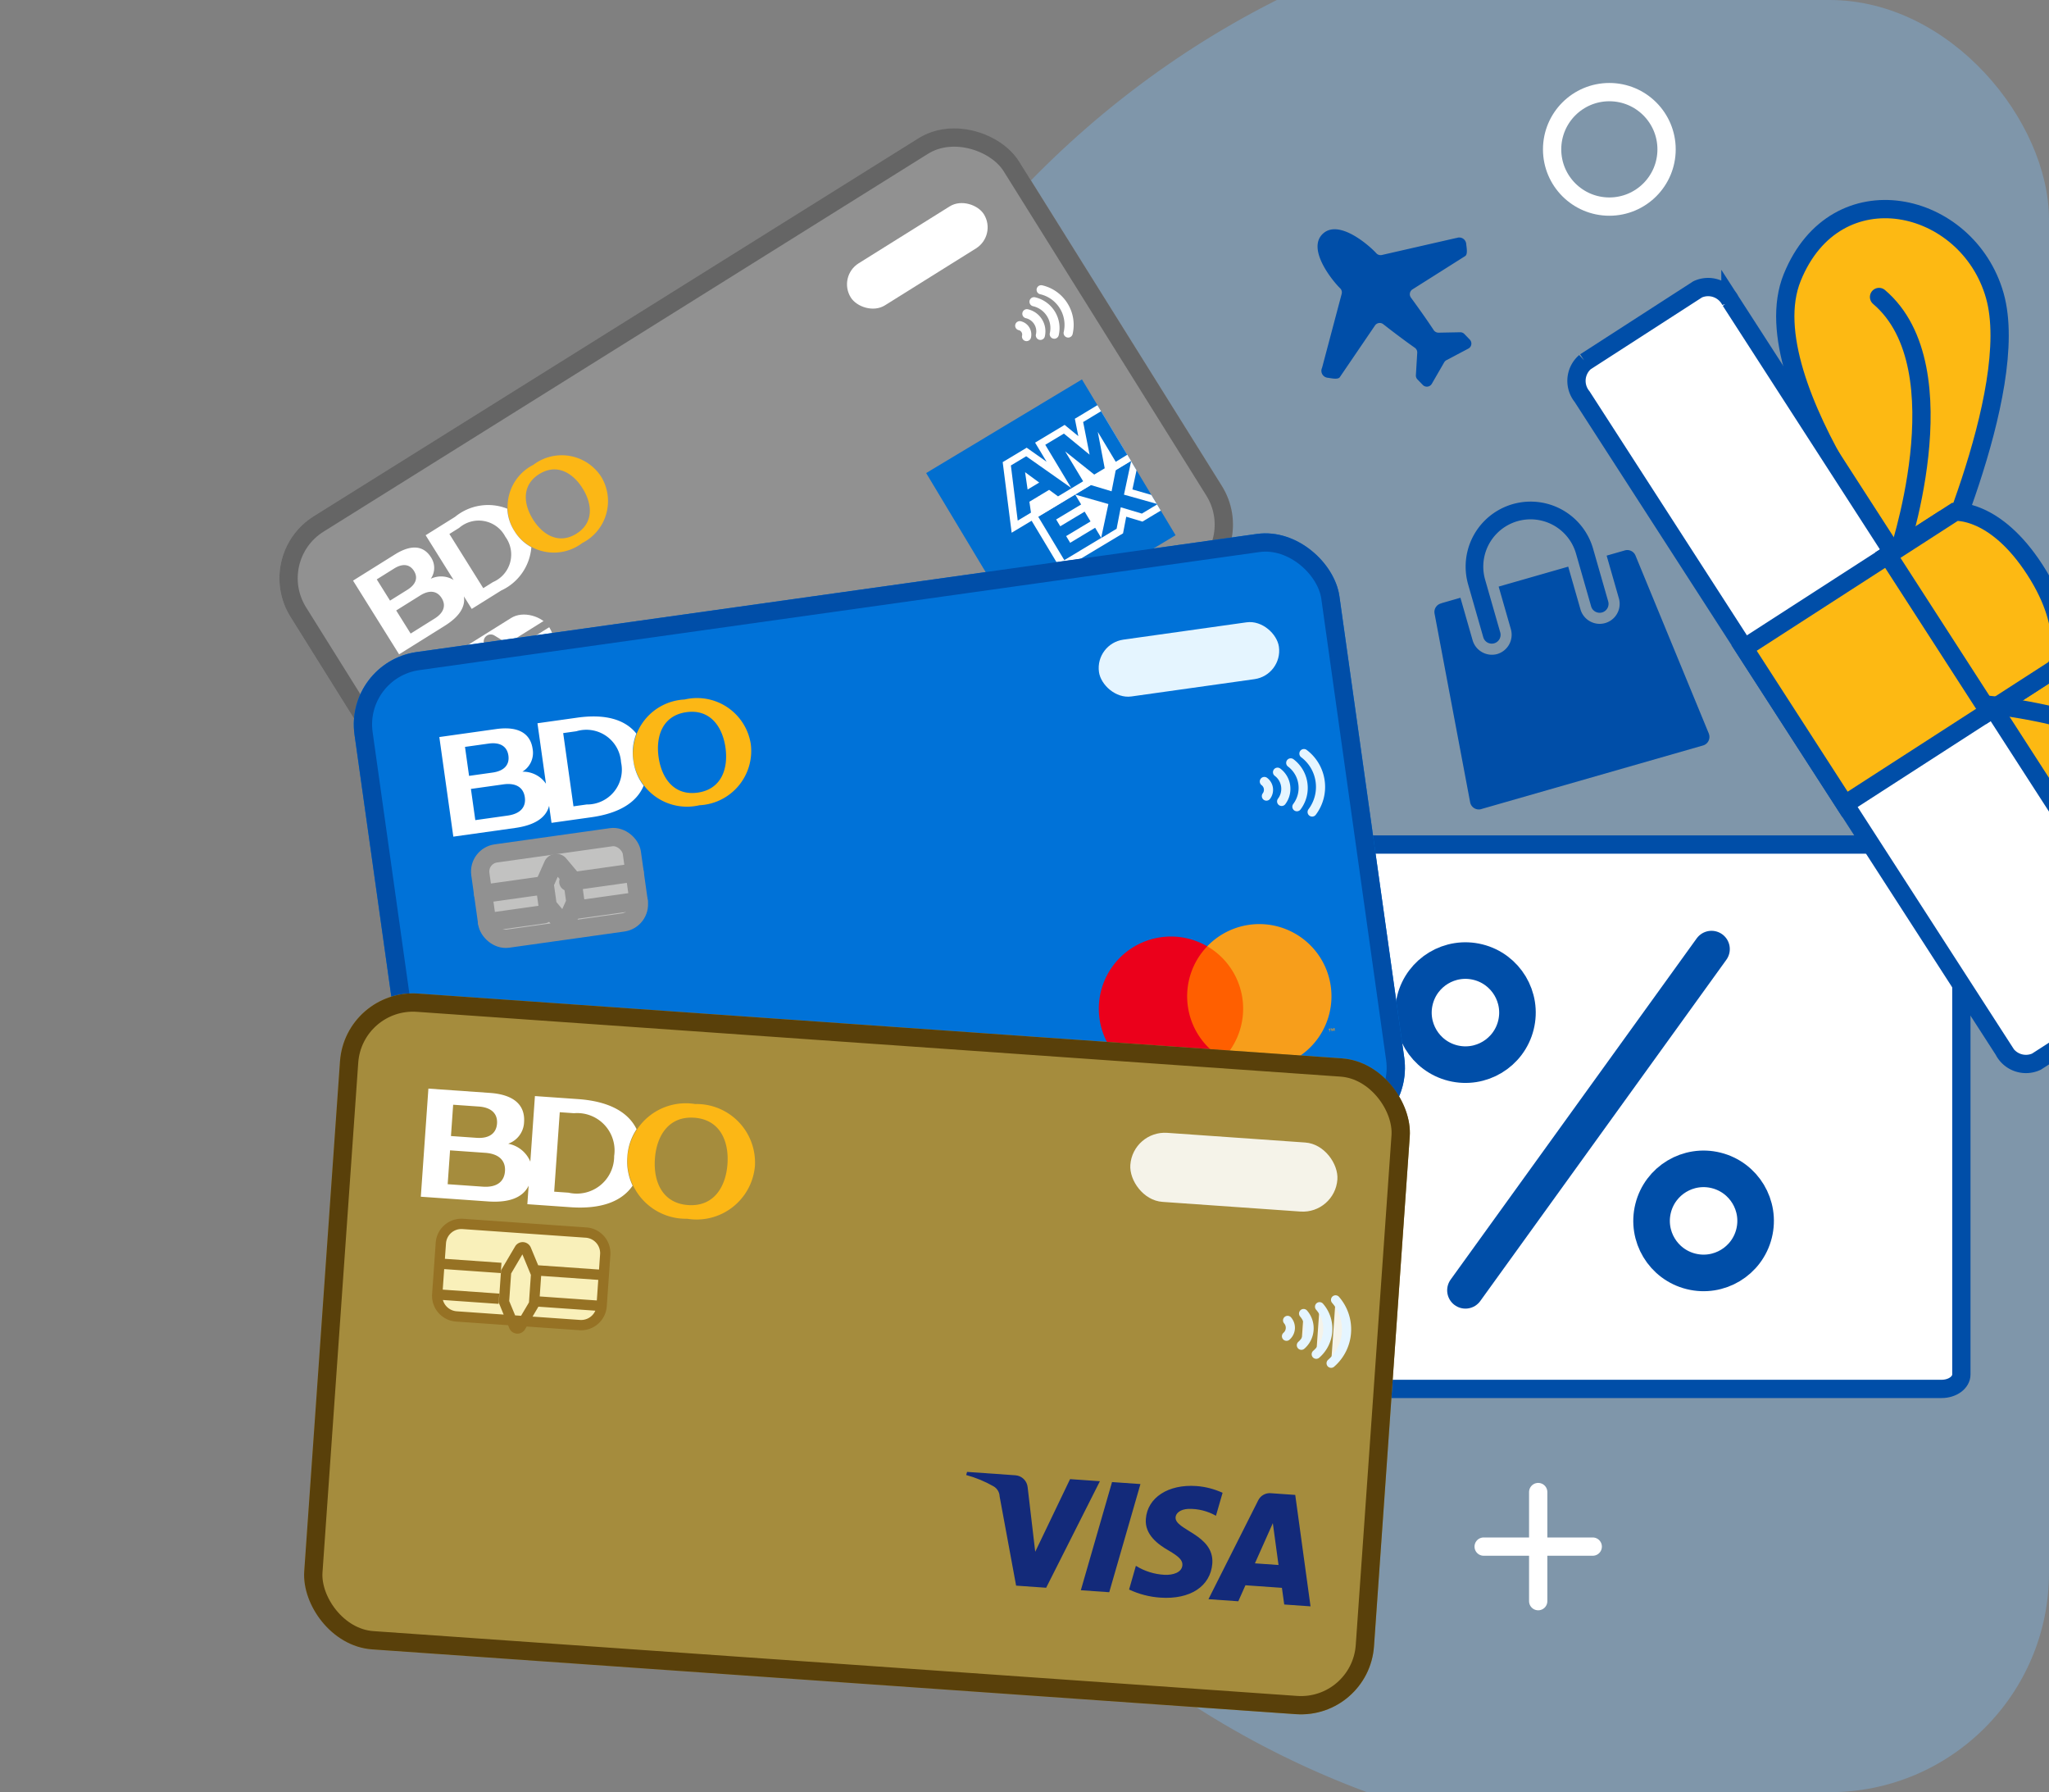<svg xmlns="http://www.w3.org/2000/svg" xmlns:xlink="http://www.w3.org/1999/xlink" width="112.065" height="98" viewBox="0 0 112.065 98">
  <rect x="0" y="0" width="112.065" height="98" fill="#808080" stroke="none"/>
  <defs>
    <clipPath id="clip-path">
      <rect id="Rectangle_21993" data-name="Rectangle 21993" width="112.065" height="98" rx="12" transform="translate(68.088 405)" fill="#e5f5ff"/>
    </clipPath>
    <clipPath id="clip-path-2">
      <path id="Path_9424" data-name="Path 9424" d="M9.966,1.985c-.011.866.771,1.351,1.362,1.636.607.3.808.486.808.75-.005.406-.486.581-.934.591a3.286,3.286,0,0,1-1.6-.38L9.322,5.9a4.74,4.74,0,0,0,1.731.322c1.636,0,2.7-.808,2.708-2.059.005-1.589-2.2-1.679-2.18-2.386.005-.216.211-.443.66-.5a2.9,2.9,0,0,1,1.536.269L14.051.269A4.144,4.144,0,0,0,12.595,0C11.053,0,9.971.818,9.966,1.985M16.68.106a.7.7,0,0,0-.66.443L13.687,6.123h1.636l.327-.9h2l.19.9h1.441L18.021.106H16.68m.227,1.626.47,2.259H16.084l.823-2.259M7.981.106,6.693,6.123H8.25L9.538.106H7.981m-2.3,0L4.059,4.2,3.4.718A.724.724,0,0,0,2.687.106H.037L0,.28A6.311,6.311,0,0,1,1.536.792a.662.662,0,0,1,.37.528l1.24,4.8H4.793L7.316.106H5.68" fill="#132a7a"/>
    </clipPath>
  </defs>
  <g id="img-creditcard-desktop" transform="translate(-68.088 -405)" clip-path="url(#clip-path)">
    <path id="Path_9381" data-name="Path 9381" d="M50.31,0c27.786,0,50.31,23.751,50.31,53.05S78.1,106.1,50.31,106.1,0,82.349,0,53.05,22.525,0,50.31,0Z" transform="translate(109.206 399.879)" fill="#7eb7eb" opacity="0.392"/>
    <g id="Group_20566" data-name="Group 20566" transform="matrix(0.848, -0.53, 0.53, 0.848, 81.859, 435.346)">
      <g id="Group_20565" data-name="Group 20565" transform="translate(0 0)">
        <g id="Rectangle_21952" data-name="Rectangle 21952" fill="#919191" stroke="#656565" stroke-linecap="round" stroke-linejoin="round" stroke-width="1">
          <rect width="46.991" height="28.917" rx="4" stroke="none"/>
          <rect x="0.5" y="0.5" width="45.991" height="27.917" rx="3.5" fill="none"/>
        </g>
        <g id="BDOonBlue" transform="translate(3.952 3.982)">
          <g id="Group_4058" data-name="Group 4058" transform="translate(8.92 0)">
            <path id="Path_964" data-name="Path 964" d="M2.8,0A2.567,2.567,0,0,0,0,2.522,2.567,2.567,0,0,0,2.8,5.044a2.569,2.569,0,0,0,2.8-2.522A2.568,2.568,0,0,0,2.8,0Zm0,4.442c-1.123,0-1.6-.905-1.6-1.92S1.679.6,2.8.6s1.6.9,1.6,1.92S3.925,4.442,2.8,4.442Z" fill="#fcb715"/>
          </g>
          <path id="Path_965" data-name="Path 965" d="M6.583,0h-1.9V2.884A1.316,1.316,0,0,0,3.66,2.167a1.04,1.04,0,0,0,.63-.991C4.289.465,3.818,0,2.7,0H0V4.753H2.95c.877,0,1.5-.243,1.735-.813v.813h1.9A2.848,2.848,0,0,0,9.238,3.619,2.464,2.464,0,0,1,8.92,2.378a2.454,2.454,0,0,1,.318-1.242A2.844,2.844,0,0,0,6.583,0ZM1.136.63H2.256c.575,0,.851.27.851.688S2.831,2,2.256,2H1.136V.63ZM2.682,4.124H1.137V2.635H2.682c.623,0,.922.292.922.744S3.305,4.124,2.682,4.124Zm3.767,0H5.821V.63h.629A1.639,1.639,0,0,1,8.336,2.377,1.638,1.638,0,0,1,6.45,4.124Z" transform="translate(0 0.143)" fill="#fff"/>
        </g>
        <rect id="Rectangle_21953" data-name="Rectangle 21953" width="8.585" height="2.711" rx="1.356" transform="translate(35.243 4.067)" fill="#fff"/>
        <g id="Group_20563" data-name="Group 20563" transform="translate(4.97 9.94)">
          <rect id="Rectangle_21959" data-name="Rectangle 21959" width="7.229" height="4.067" rx="2" transform="translate(0 0)" fill="#fff" stroke="#919191" stroke-linecap="round" stroke-linejoin="round" stroke-width="1"/>
          <path id="Path_9383" data-name="Path 9383" d="M3.258,3.8,2.741,2.77a.226.226,0,0,1-.024-.1V1.348a.221.221,0,0,1,.024-.1L3.258.213a.386.386,0,0,1,.691,0l.376.752h2.9v.451H4.49v.9h2.74v.452H4.465L3.949,3.8a.386.386,0,0,1-.69,0Zm-.09-2.4V2.616l.434.868.435-.868V1.4L3.6.533ZM0,2.772V2.32H2.711v.452ZM0,1.417V.965H2.711v.451Z" transform="translate(0 0.616)" fill="#919191"/>
        </g>
        <g id="Group_20564" data-name="Group 20564" transform="translate(42.261 10.585)">
          <path id="Path_9384" data-name="Path 9384" d="M0,.7A.491.491,0,0,0,.144.348.491.491,0,0,0,0,0" transform="translate(0 1.045)" fill="none" stroke="#fff" stroke-linecap="round" stroke-linejoin="round" stroke-width="0.5"/>
          <path id="Path_9385" data-name="Path 9385" d="M0,1.394A.984.984,0,0,0,.288.7.983.983,0,0,0,0,0" transform="translate(0.678 0.697)" fill="none" stroke="#fff" stroke-linecap="round" stroke-linejoin="round" stroke-width="0.5"/>
          <path id="Path_9386" data-name="Path 9386" d="M0,2.09A1.474,1.474,0,0,0,.433,1.045,1.474,1.474,0,0,0,0,0" transform="translate(1.357 0.348)" fill="none" stroke="#fff" stroke-linecap="round" stroke-linejoin="round" stroke-width="0.5"/>
          <path id="Path_9387" data-name="Path 9387" d="M0,2.787A1.964,1.964,0,0,0,.577,1.394,1.964,1.964,0,0,0,0,0" transform="translate(2.035 0)" fill="none" stroke="#fff" stroke-linecap="round" stroke-linejoin="round" stroke-width="0.5"/>
        </g>
      </g>
      <g id="surface1" transform="translate(33.65 15.75) rotate(1)">
        <path id="Path_9388" data-name="Path 9388" d="M0,0H9.941V9.941H0V0" transform="translate(0 0)" fill="#016fd0"/>
        <path id="Path_9389" data-name="Path 9389" d="M0,3.562V0L6.34.006V.99l-.733.783.733.79v1H5.17l-.622-.686-.617.689L0,3.562" transform="translate(3.601 4.806)" fill="#fff"/>
        <path id="Path_9390" data-name="Path 9390" d="M0,2.779V0H2.357V.64H.763v.435H2.319V1.7H.763v.427H2.357v.648H0" transform="translate(4.024 5.198)" fill="#016fd0"/>
        <path id="Path_9391" data-name="Path 9391" d="M0,2.779,1.3,1.388,0,0H1.009l.8.881L2.605,0h.966V.022L2.295,1.388,3.571,2.74v.039H2.6l-.811-.89-.8.89H0" transform="translate(6.37 5.198)" fill="#016fd0"/>
        <path id="Path_9392" data-name="Path 9392" d="M1.569,0H3.1l.537,1.219V0H5.521l.325.913L6.173,0H7.614V3.562H0L1.569,0" transform="translate(2.327 1.644)" fill="#fff"/>
        <path id="Path_9393" data-name="Path 9393" d="M1.233,0,0,2.777H.846l.233-.556H2.339l.233.556h.867L2.21,0Zm.106,1.6.37-.884.37.884Zm0,0" transform="translate(2.953 2.031)" fill="#016fd0"/>
        <path id="Path_9394" data-name="Path 9394" d="M0,2.777V0L1.189,0,1.8,1.711,2.417,0H3.561V2.777l-.736.006V.876l-.7,1.9H1.457L.748.869V2.777H0" transform="translate(6.38 2.031)" fill="#016fd0"/>
      </g>
    </g>
    <g id="Group_1" data-name="Group 1" transform="translate(149.233 486.588)">
      <line id="Line_1" data-name="Line 1" y2="5.966" transform="translate(2.983 0)" fill="none" stroke="#fff" stroke-linecap="round" stroke-linejoin="round" stroke-width="1"/>
      <line id="Line_2" data-name="Line 2" x1="5.966" transform="translate(0 2.983)" fill="none" stroke="#fff" stroke-linecap="round" stroke-linejoin="round" stroke-width="1"/>
    </g>
    <g id="Ellipse_2149" data-name="Ellipse 2149" transform="translate(152.477 409.537)" fill="none" stroke="#fff" stroke-width="1">
      <circle cx="3.63" cy="3.63" r="3.63" stroke="none"/>
      <circle cx="3.63" cy="3.63" r="3.13" fill="none"/>
    </g>
    <g id="shop-filled" transform="translate(141.782 433.797) rotate(-16)">
      <path id="Path_3407" data-name="Path 3407" d="M1135.359,453.457h18.175v18.175h-18.175Z" transform="translate(-1135.359 -453.457)" fill="none"/>
      <path id="Path_7730" data-name="Path 7730" d="M11826.795,6803.013a.482.482,0,0,1-.433-.524l.971-10.431a.387.387,0,0,1,.006-.05.481.481,0,0,1,.509-.409v-.007h1.086v2.42a1.1,1.1,0,0,0,1.076,1.093h.01a1.1,1.1,0,0,0,1.092-1.093v-2.43h3.958v2.43a1.093,1.093,0,1,0,2.186,0v-2.43h1.038a.485.485,0,0,1,.48.43l1.172,10.464a.492.492,0,0,1,0,.054.485.485,0,0,1-.484.484h-12.666Zm8.881-9v-3a2.585,2.585,0,1,0-5.171,0v3a.482.482,0,1,1-.965,0v-3a3.554,3.554,0,0,1,7.108,0v3a.486.486,0,1,1-.973,0Z" transform="translate(-11824.065 -6786.15)" fill="#004ea8"/>
    </g>
    <g id="Group_16387" data-name="Group 16387" transform="translate(134.589 416.437)">
      <path id="Rectangle_21032" data-name="Rectangle 21032" d="M2111.158,901.646h-38.607c-.6,0-1.082.354-1.082.79v28.186c0,.437.484.79,1.082.79h38.607c.6,0,1.082-.354,1.082-.79V902.436C2112.24,902,2111.755,901.646,2111.158,901.646Z" transform="translate(-2071.469 -866.901)" fill="#fff" stroke="#004ea8" stroke-linecap="round" stroke-width="1"/>
      <g id="Group_20576" data-name="Group 20576" transform="translate(19.728 0)">
        <path id="Path_7051" data-name="Path 7051" d="M2077.725,820c-1.49-5.24-8.689-6.882-11.079-.988s7.283,17.412,7.283,17.412S2079.214,825.242,2077.725,820Z" transform="translate(-2054.854 -815.276)" fill="#fdb913" stroke="#004ea8" stroke-linecap="round" stroke-linejoin="round" stroke-width="1"/>
        <path id="Path_9410" data-name="Path 9410" d="M2076.9,827.215c4.6,3.906.943,14.4.943,14.4" transform="translate(-2060.359 -822.412)" fill="#fdb913" stroke="#004ea8" stroke-linecap="round" stroke-linejoin="round" stroke-width="1"/>
        <path id="Path_7051-2" data-name="Path 7051" d="M2024.077,877.126s6.422,13.387,12.7,13.636,7.727-6.894,3.621-10.366S2024.077,877.126,2024.077,877.126Z" transform="translate(-2002.6 -852.243)" fill="#fdb913" stroke="#004ea8" stroke-linecap="round" stroke-linejoin="round" stroke-width="1"/>
        <path id="Rectangle_21033" data-name="Rectangle 21033" d="M2076.3,862.324l-23.057-35.742a1.366,1.366,0,0,0-1.794-.626l-6.153,3.97a1.364,1.364,0,0,0-.169,1.892l23.058,35.742a1.365,1.365,0,0,0,1.794.626l6.153-3.969A1.364,1.364,0,0,0,2076.3,862.324Z" transform="translate(-2044.83 -821.57)" fill="#fff" stroke="#004ea8" stroke-linecap="round" stroke-width="1"/>
        <rect id="Rectangle_21036" data-name="Rectangle 21036" width="10.175" height="12.548" transform="matrix(-0.542, -0.84, 0.84, -0.542, 14.675, 32.545)" fill="#fdb913" stroke="#004ea8" stroke-linecap="round" stroke-width="1"/>
        <path id="Rectangle_21036-2" data-name="Rectangle 21036" d="M2063.5,867.331l3.674-2.37s1.044-1.985-1.142-5.373-4.375-3.177-4.375-3.177l-3.674,2.37Z" transform="translate(-2040.962 -839.862)" fill="#fdb913" stroke="#004ea8" stroke-linecap="round" stroke-width="1"/>
        <path id="Path_9411" data-name="Path 9411" d="M2048.973,889.376c-1.64-5.73-12.566-6.708-12.566-6.708" transform="translate(-2013.825 -855.557)" fill="#fdb913" stroke="#004ea8" stroke-linecap="round" stroke-linejoin="round" stroke-width="1"/>
      </g>
      <g id="Group_20577" data-name="Group 20577" transform="translate(8.987 39.273)">
        <g id="Ellipse_2150" data-name="Ellipse 2150" transform="translate(1.86 0) rotate(14)" fill="none" stroke="#004ea8" stroke-width="2">
          <circle cx="3.845" cy="3.845" r="3.845" stroke="none"/>
          <circle cx="3.845" cy="3.845" r="2.845" fill="none"/>
        </g>
        <g id="Ellipse_2151" data-name="Ellipse 2151" transform="translate(14.885 11.389) rotate(14)" fill="none" stroke="#004ea8" stroke-width="2">
          <circle cx="3.845" cy="3.845" r="3.845" stroke="none"/>
          <circle cx="3.845" cy="3.845" r="2.845" fill="none"/>
        </g>
        <line id="Line_2543" data-name="Line 2543" x1="13.458" y2="18.659" transform="translate(4.661 1.188)" fill="none" stroke="#004ea8" stroke-linecap="round" stroke-width="2"/>
      </g>
    </g>
    <g id="travel-filled" transform="translate(139.104 416.437) rotate(1)">
      <rect id="Rectangle_21977" data-name="Rectangle 21977" width="10.656" height="10.656" fill="none"/>
      <path id="Path_3341" data-name="Path 3341" d="M.365,7.575l1-4.053a.313.313,0,0,0-.09-.3l-.056-.054C.739,2.689-.554,1.086.266.267s2.409.459,2.9.949l.055.057a.314.314,0,0,0,.3.089l4.05-1L7.6.36a.382.382,0,0,1,.5.209.386.386,0,0,1,.026.1c.017.167.108.564-.04.669L5.232,3.212a.313.313,0,0,0-.09.433l.012.018c.455.6.91,1.219,1.277,1.756a.313.313,0,0,0,.269.135l1.18-.043a.313.313,0,0,1,.233.092l.3.3a.313.313,0,0,1,0,.442.319.319,0,0,1-.07.052L7.157,7.05a.316.316,0,0,0-.122.122L6.379,8.356a.313.313,0,0,1-.425.122.32.32,0,0,1-.069-.052l-.3-.3A.312.312,0,0,1,5.5,7.9l.052-1.22A.312.312,0,0,0,5.412,6.4c-.53-.358-1.148-.806-1.746-1.257a.313.313,0,0,0-.438.062l-.012.017L1.34,8.084c-.1.149-.5.057-.669.04h0A.382.382,0,0,1,.356,7.6.142.142,0,0,0,.365,7.575Z" transform="translate(1.08 1.065)" fill="#004ea8"/>
    </g>
    <g id="Group_20583" data-name="Group 20583" transform="translate(86.921 441.211) rotate(-8)">
      <g id="Group_20582" data-name="Group 20582" transform="translate(0 0)">
        <g id="Rectangle_21978" data-name="Rectangle 21978" fill="#0072d8" stroke="#004ea8" stroke-linecap="round" stroke-linejoin="round" stroke-width="1">
          <rect width="54.395" height="33.474" rx="4" stroke="none"/>
          <rect x="0.5" y="0.5" width="53.395" height="32.474" rx="3.5" fill="none"/>
        </g>
        <g id="BDOonBlue-2" data-name="BDOonBlue" transform="translate(4.575 4.609)">
          <g id="Group_4058-2" data-name="Group 4058" transform="translate(10.326 0)">
            <path id="Path_964-2" data-name="Path 964" d="M3.244,0A2.972,2.972,0,0,0,0,2.919a2.972,2.972,0,0,0,3.244,2.92,2.973,2.973,0,0,0,3.245-2.92A2.973,2.973,0,0,0,3.244,0Zm0,5.142c-1.3,0-1.847-1.048-1.847-2.223S1.944.7,3.244.7,5.091,1.743,5.091,2.919,4.543,5.142,3.244,5.142Z" fill="#fcb715"/>
          </g>
          <path id="Path_965-2" data-name="Path 965" d="M7.62,0h-2.2V3.338a1.524,1.524,0,0,0-1.186-.83,1.2,1.2,0,0,0,.729-1.147C4.965.539,4.42,0,3.13,0H0V5.5H3.415c1.015,0,1.738-.281,2.008-.942V5.5h2.2c1.531,0,2.571-.455,3.074-1.313a2.853,2.853,0,0,1-.368-1.436,2.842,2.842,0,0,1,.369-1.437C10.191.455,9.151,0,7.62,0ZM1.315.729h1.3c.665,0,.985.313.985.8s-.32.8-.985.8h-1.3V.729Zm1.79,4.044H1.316V3.05H3.105c.721,0,1.067.338,1.067.861S3.826,4.773,3.105,4.773Zm4.361,0H6.738V.729h.728A1.9,1.9,0,0,1,9.65,2.751,1.9,1.9,0,0,1,7.466,4.773Z" transform="translate(0 0.166)" fill="#fff"/>
        </g>
        <rect id="Rectangle_21979" data-name="Rectangle 21979" width="9.938" height="3.138" rx="1.569" transform="translate(40.796 4.707)" fill="#e5f5ff"/>
        <g id="Group_20580" data-name="Group 20580" transform="translate(5.753 11.507)">
          <rect id="Rectangle_21985" data-name="Rectangle 21985" width="8.368" height="4.707" rx="1" fill="#c2c2c1" stroke="#919191" stroke-linecap="round" stroke-linejoin="round" stroke-width="1"/>
          <g id="Group_20579" data-name="Group 20579" transform="translate(3.407 0.975)">
            <path id="Path_9412" data-name="Path 9412" d="M.93,3.223l.6-.959V1.041L.93.082A.209.209,0,0,0,.6.082L0,1.041V2.265l.6.959A.208.208,0,0,0,.93,3.223Z" transform="translate(0 0)" fill="none" stroke="#919191" stroke-linecap="round" stroke-linejoin="round" stroke-width="1"/>
          </g>
          <line id="Line_2544" data-name="Line 2544" x2="3.138" transform="translate(0 2.092)" fill="none" stroke="#919191" stroke-linecap="round" stroke-linejoin="round" stroke-width="1"/>
          <line id="Line_2545" data-name="Line 2545" x2="3.138" transform="translate(0 3.661)" fill="none" stroke="#919191" stroke-linecap="round" stroke-linejoin="round" stroke-width="1"/>
          <line id="Line_2546" data-name="Line 2546" x2="3.661" transform="translate(4.707 2.092)" fill="none" stroke="#919191" stroke-linecap="round" stroke-linejoin="round" stroke-width="1"/>
          <line id="Line_2547" data-name="Line 2547" x2="3.661" transform="translate(4.707 3.661)" fill="none" stroke="#919191" stroke-linecap="round" stroke-linejoin="round" stroke-width="1"/>
        </g>
        <g id="Group_20581" data-name="Group 20581" transform="translate(48.92 12.252)">
          <path id="Path_9413" data-name="Path 9413" d="M0,.806A.569.569,0,0,0,.167.4.569.569,0,0,0,0,0" transform="translate(0 1.21)" fill="none" stroke="#e5f5ff" stroke-linecap="round" stroke-linejoin="round" stroke-width="0.5"/>
          <path id="Path_9414" data-name="Path 9414" d="M0,1.613A1.138,1.138,0,0,0,.334.806,1.137,1.137,0,0,0,0,0" transform="translate(0.785 0.807)" fill="none" stroke="#e5f5ff" stroke-linecap="round" stroke-linejoin="round" stroke-width="0.5"/>
          <path id="Path_9415" data-name="Path 9415" d="M0,2.42A1.706,1.706,0,0,0,.5,1.21,1.706,1.706,0,0,0,0,0" transform="translate(1.571 0.403)" fill="none" stroke="#e5f5ff" stroke-linecap="round" stroke-linejoin="round" stroke-width="0.5"/>
          <path id="Path_9416" data-name="Path 9416" d="M0,3.226A2.273,2.273,0,0,0,.668,1.613,2.273,2.273,0,0,0,0,0" transform="translate(2.356 0)" fill="none" stroke="#e5f5ff" stroke-linecap="round" stroke-linejoin="round" stroke-width="0.5"/>
        </g>
      </g>
      <g id="Mastercard-Logo.wine" transform="translate(38.188 21.106)">
        <path id="rect887" d="M0,0H3.8V6.206H0Z" transform="translate(4.487 0.844)" fill="#ff5f00"/>
        <path id="path889" d="M4.878,3.946A3.94,3.94,0,0,1,6.385.844a3.947,3.947,0,1,0,0,6.206,3.94,3.94,0,0,1-1.507-3.1Z" transform="translate(0 0.002)" fill="#eb001b"/>
        <path id="path891" d="M.076.153V.026H.13V0H0V.026H.052V.153Zm.253,0V0H.289L.243.11.2,0H.158V.153H.186V.037l.043.1h.03L.3.037V.153Z" transform="translate(12.319 6.24)" fill="#f79e1b"/>
        <path id="path893" d="M6.386,3.948A3.947,3.947,0,0,1,0,7.05a3.947,3.947,0,0,0,1.508-3.1A3.947,3.947,0,0,0,0,.844a3.947,3.947,0,0,1,6.386,3.1Z" transform="translate(6.385 0)" fill="#f79e1b"/>
      </g>
    </g>
    <g id="Group_20589" data-name="Group 20589" transform="matrix(0.998, 0.07, -0.07, 0.998, 86.963, 459.05)">
      <g id="Group_20587" data-name="Group 20587" transform="translate(0 0)">
        <g id="Rectangle_21986" data-name="Rectangle 21986" fill="#a58c3d" stroke="#59400a" stroke-linecap="round" stroke-linejoin="round" stroke-width="1">
          <rect width="58.625" height="35.932" rx="4" stroke="none"/>
          <rect x="0.5" y="0.5" width="57.625" height="34.932" rx="3.5" fill="none"/>
        </g>
        <g id="BDOonBlue-3" data-name="BDOonBlue" transform="translate(4.925 4.963)">
          <g id="Group_4058-3" data-name="Group 4058" transform="translate(11.117 0)">
            <path id="Path_964-3" data-name="Path 964" d="M3.492,0A3.2,3.2,0,0,0,0,3.143,3.2,3.2,0,0,0,3.492,6.286,3.2,3.2,0,0,0,6.986,3.143,3.2,3.2,0,0,0,3.492,0Zm0,5.536c-1.4,0-1.988-1.128-1.988-2.393S2.093.75,3.492.75,5.481,1.877,5.481,3.143,4.891,5.536,3.492,5.536Z" fill="#fcb715"/>
          </g>
          <path id="Path_965-3" data-name="Path 965" d="M8.2,0H5.838V3.594A1.64,1.64,0,0,0,4.561,2.7a1.3,1.3,0,0,0,.785-1.235C5.345.58,4.758,0,3.37,0H0V5.924H3.676c1.092,0,1.871-.3,2.162-1.014V5.924H8.2c1.648,0,2.767-.49,3.309-1.414a3.072,3.072,0,0,1-.4-1.546,3.059,3.059,0,0,1,.4-1.547C10.972.49,9.852,0,8.2,0ZM1.415.785h1.4c.716,0,1.061.337,1.061.857S3.528,2.5,2.812,2.5h-1.4V.785ZM3.343,5.139H1.417V3.284H3.343c.776,0,1.149.364,1.149.927S4.119,5.139,3.343,5.139Zm4.695,0H7.254V.785h.783a2.042,2.042,0,0,1,2.351,2.177A2.042,2.042,0,0,1,8.038,5.139Z" transform="translate(0 0.179)" fill="#fff"/>
        </g>
        <rect id="Rectangle_21987" data-name="Rectangle 21987" width="11.347" height="3.782" rx="1.891" transform="translate(43.496 4.728)" fill="#f5f3e9"/>
        <g id="Group_20585" data-name="Group 20585" transform="translate(5.913 12.107)">
          <path id="Path_9417" data-name="Path 9417" d="M1.126,0H7.883A1.126,1.126,0,0,1,9.01,1.126V3.942A1.126,1.126,0,0,1,7.883,5.068H1.126A1.126,1.126,0,0,1,0,3.942V1.126A1.126,1.126,0,0,1,1.126,0Z" transform="translate(0.281 0.281)" fill="#f9f0ba"/>
          <path id="Path_9418" data-name="Path 9418" d="M4.342,5.791l-.08-.16H1.407A1.409,1.409,0,0,1,0,4.223V1.408A1.409,1.409,0,0,1,1.407,0H8.165A1.41,1.41,0,0,1,9.572,1.408V4.223A1.409,1.409,0,0,1,8.165,5.631H5.282l-.08.16a.481.481,0,0,1-.86,0Zm3.823-.723a.846.846,0,0,0,.8-.563H5.845l-.281.563Zm-3.231,0,.38-.759V2.8L4.772,1.714,4.231,2.8V4.309l.379.759Zm-3.527,0H3.98L3.7,4.5a.282.282,0,0,1-.03-.126V2.73A.283.283,0,0,1,3.7,2.6l.644-1.29a.481.481,0,0,1,.861,0l.469.938H9.009V1.408A.846.846,0,0,0,8.165.563H1.407a.845.845,0,0,0-.844.845v.845h3.1v.563H.563V3.941h3.1v.564H.611A.846.846,0,0,0,1.407,5.068Zm7.6-1.126V2.815H5.877V3.941Z" transform="translate(0 0)" fill="#967224"/>
        </g>
        <g id="Group_20586" data-name="Group 20586" transform="translate(52.667 13.191)">
          <path id="Path_9419" data-name="Path 9419" d="M0,.868A.612.612,0,0,0,.18.434.612.612,0,0,0,0,0" transform="translate(0 1.303)" fill="#f5f3e9" stroke="#e5f5ff" stroke-linecap="round" stroke-linejoin="round" stroke-width="0.5"/>
          <path id="Path_9420" data-name="Path 9420" d="M0,1.737A1.226,1.226,0,0,0,.359.868,1.224,1.224,0,0,0,0,0" transform="translate(0.846 0.868)" fill="#f5f3e9" stroke="#e5f5ff" stroke-linecap="round" stroke-linejoin="round" stroke-width="0.5"/>
          <path id="Path_9421" data-name="Path 9421" d="M0,2.605A1.837,1.837,0,0,0,.539,1.3,1.837,1.837,0,0,0,0,0" transform="translate(1.691 0.434)" fill="#f5f3e9" stroke="#e5f5ff" stroke-linecap="round" stroke-linejoin="round" stroke-width="0.5"/>
          <path id="Path_9422" data-name="Path 9422" d="M0,3.473A2.447,2.447,0,0,0,.72,1.737,2.447,2.447,0,0,0,0,0" transform="translate(2.537 0)" fill="#f5f3e9" stroke="#e5f5ff" stroke-linecap="round" stroke-linejoin="round" stroke-width="0.5"/>
        </g>
      </g>
      <g id="XMLID_1_" transform="translate(35.73 23.874)">
        <g id="XMLID_2_" transform="translate(0 0)">
          <g id="Group_20588" data-name="Group 20588" transform="translate(0 0)" clip-path="url(#clip-path-2)">
            <path id="Path_9423" data-name="Path 9423" d="M0,6.989,18.982,0,23.3,11.729,4.318,18.718" transform="translate(-2.016 -6.25)" fill="#132a7a"/>
          </g>
        </g>
      </g>
    </g>
  </g>
</svg>
